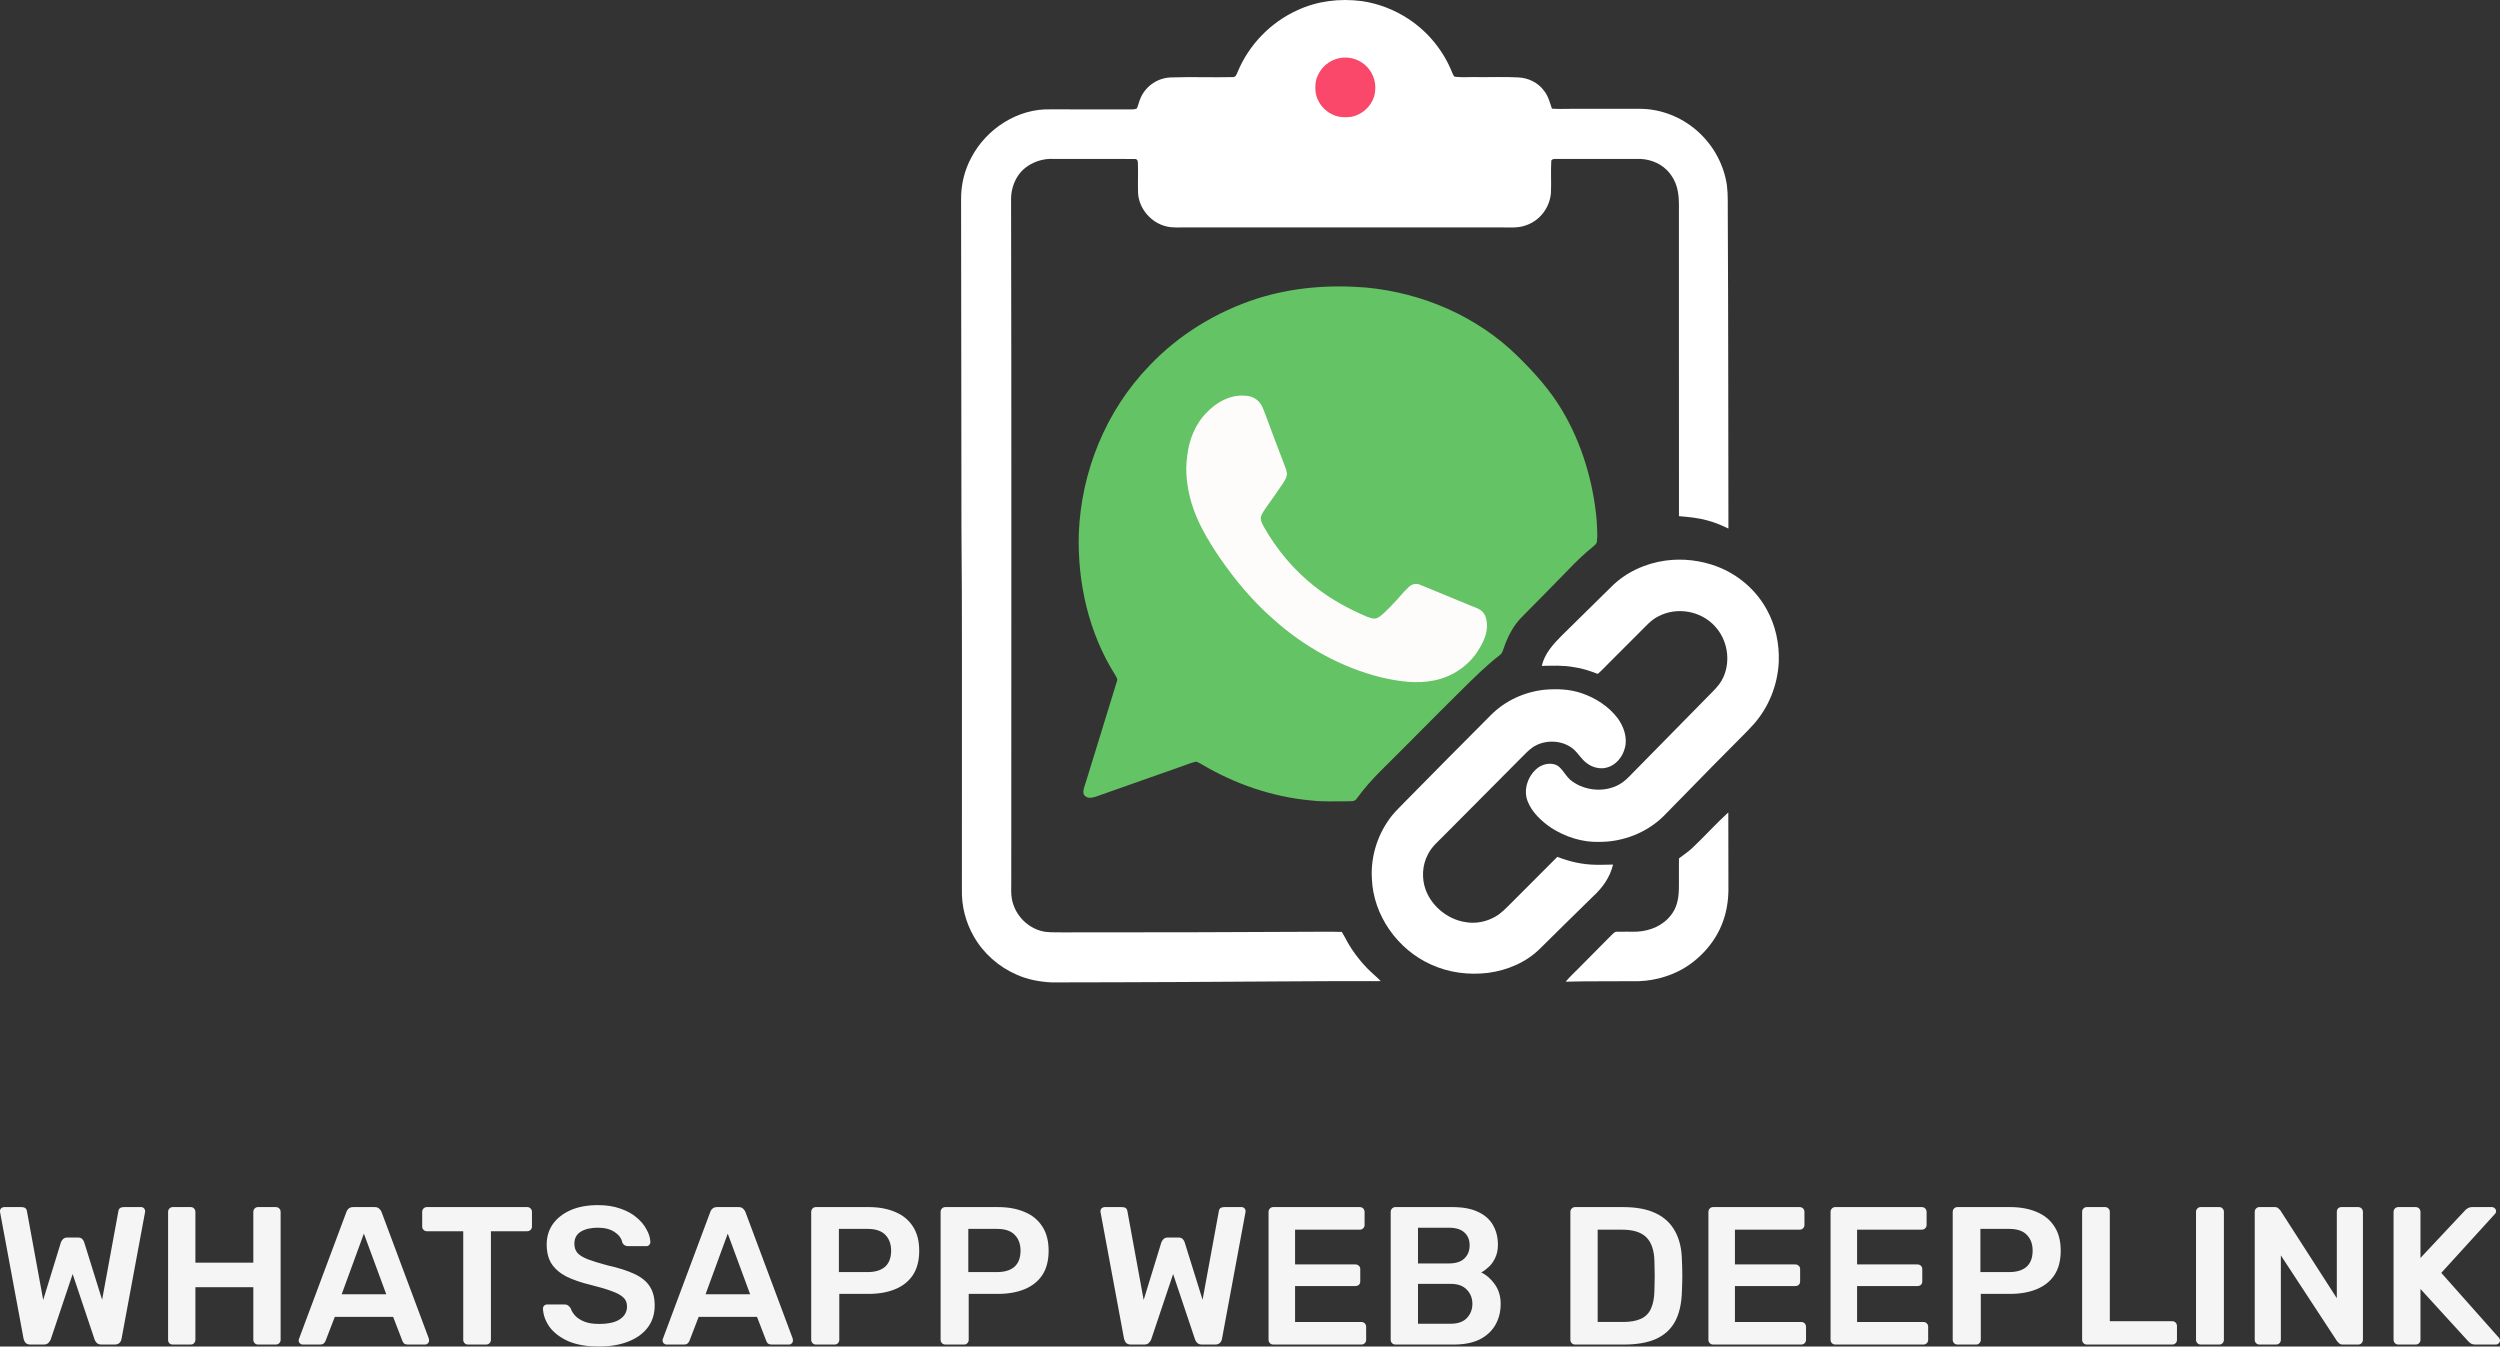 <?xml version="1.0" encoding="UTF-8" standalone="no"?>
<svg
   version="1.1"
   viewBox="0 0 1973.306 1062.831"
   width="1973.305pt"
   height="1062.831pt"
   id="svg8"
   sodipodi:docname="wa-url_white.svg"
   inkscape:version="1.3.2 (091e20e, 2023-11-25)"
   xmlns:inkscape="http://www.inkscape.org/namespaces/inkscape"
   xmlns:sodipodi="http://sodipodi.sourceforge.net/DTD/sodipodi-0.dtd"
   xmlns="http://www.w3.org/2000/svg"
   xmlns:svg="http://www.w3.org/2000/svg">
  <rect x="0" y="0" width="1973.306" height="1062.831" fill="#333333" stroke="none"/>
  <defs
     id="defs8" />
  <sodipodi:namedview
     id="namedview8"
     pagecolor="#ffffff"
     bordercolor="#000000"
     borderopacity="0.25"
     inkscape:showpageshadow="2"
     inkscape:pageopacity="0.0"
     inkscape:pagecheckerboard="0"
     inkscape:deskcolor="#d1d1d1"
     inkscape:document-units="pt"
     inkscape:zoom="0.48486328"
     inkscape:cx="1437.5186"
     inkscape:cy="761.03928"
     inkscape:window-width="2240"
     inkscape:window-height="1387"
     inkscape:window-x="3752"
     inkscape:window-y="25"
     inkscape:window-maximized="0"
     inkscape:current-layer="svg8" />
  <path
     d="m 1074.614,0.816 c 13.22,1.9 25.99,6.79 37.13,14.15 15.48,10.14 27.77,25.26 34.55,42.48 0.56,1.04 1.07,3.18 2.51,3.19 5.43,0.61 11.01,0.08 16.48,0.22 11,0.14 22.06,-0.36 33.04,0.25 8.09,0.35 15.8,4.1 20.56,10.73 3.26,4.23 4.42,8.97 6.07,13.92 5.14,0.43 10.17,0.1 15.33,0.14 18,0 36,-0.03 54,-0.01 17.72,-0.03 35.17,7.4 47.82,19.72 11.24,10.83 18.82,25.37 21.02,40.85 0.94,7.78 0.55,15.13 0.65,22.97 0.44,82.59 0.35,165.19 0.51,247.78 -5.32,-2.55 -10.69,-4.88 -16.42,-6.36 -7.42,-2.11 -14.97,-2.78 -22.62,-3.43 -0.04,-78.99 0.01,-158 -0.04,-236.99 -0.05,-6.57 0.37,-12.69 -0.83,-19.19 -1.05,-6.41 -4.16,-12.54 -8.8,-17.1 -5.96,-6.01 -14.92,-8.98 -23.28,-8.71 -21.02,0 -42.04,-0.01 -63.06,0 -1.85,0.2 -3.54,-0.44 -4.76,1.31 -0.53,8.52 0.12,17.14 -0.29,25.67 -1,11.49 -8.61,21.6 -19.55,25.39 -6.52,2.43 -12.56,1.6 -19.35,1.71 -83.33,0.01 -166.67,-0.03 -250,0 -4.68,-0.06 -9.8,0.36 -14.35,-0.74 -12.1,-2.66 -21.92,-13.9 -22.64,-26.32 -0.25,-7.98 0.15,-15.98 -0.12,-23.96 -0.05,-1.98 -0.8,-3.15 -2.92,-3 -21.31,-0.13 -42.66,-0.02 -63.98,-0.06 -10.43,-0.49 -21.88,4.4 -27.72,13.27 -3.49,5.19 -5.34,11.47 -5.49,17.7 0.37,178.32 0.18,357.62 0.15,536.03 0.18,7.07 -0.86,14.84 1.61,21.44 3.66,11.15 13.64,19.88 25.29,21.64 5.67,0.63 11.47,0.36 17.17,0.43 66.67,0.06 133.33,-0.13 200,-0.5 5.62,-0.01 11.23,-0.08 16.84,0.13 0.9,1.46 1.78,2.95 2.57,4.48 4.53,8.95 10.65,17.16 17.61,24.37 3.37,3.5 7.19,6.47 10.54,9.98 -52.31,-0.1 -104.59,0.52 -156.9,0.72 -34.22,0.23 -68.46,0.2 -102.68,0.31 -9.53,-0.42 -19.1,-2.22 -27.84,-6.13 -14.1,-6.11 -26.22,-16.81 -33.81,-30.2 -6.35,-11.04 -9.68,-23.94 -9.37,-36.67 0.06,-27.33 -0.01,-54.67 0.02,-82 -0.09,-68.01 0.27,-135.99 -0.37,-204 -0.22,-86.33 -0.04,-172.67 -0.29,-259 -0.1,-11.68 2.66,-23.14 8.27,-33.39 11.85,-22.51 36.68,-38.57 62.41,-37.73 21.02,0.07 42.04,-0.04 63.06,0.06 1.6,-0.07 3.64,0.08 5.04,-0.81 1.26,-2.87 1.8,-6 3.18,-8.84 4.27,-9.16 13.56,-15.33 23.68,-15.6 16.24,-0.57 32.55,0.11 48.79,-0.26 2.63,-0.05 2.79,-1.96 3.79,-3.88 8.77,-21.44 26.04,-39.34 47.15,-48.87 15.82,-7.42 33.4,-9.45 50.64,-7.29 z"
     fill="#444d50"
     id="path2"
     style="fill:#ffffff;fill-opacity:1" />
  <path
     d="m 1056.744,45.986 c 7.27,-1.7 15.08,0.4 20.71,5.26 5.76,5.04 8.78,12.58 8,20.23 -0.64,10.26 -9.24,19.14 -19.27,20.8 -4.81,0.58 -9.59,0.36 -14.04,-1.72 -7.08,-3.05 -12.28,-9.71 -13.66,-17.28 -0.54,-4.5 -0.4,-8.97 1.45,-13.18 2.95,-7.18 9.24,-12.41 16.81,-14.11 z"
     fill="#fdfcfb"
     id="path3"
     style="fill:#f94869;fill-opacity:1" />
  <path
     d="m 1077.974,226.936 c 44.77,4.14 88.17,22.79 120.28,54.54 13.34,13.09 25.52,26.76 35.08,42.91 15.32,26.01 24.24,56.01 26.94,86 0.22,5.61 0.9,11.43 0.22,17.02 -0.2,1.99 -1.78,2.88 -3.13,4.13 -7.02,5.64 -13.39,11.87 -19.62,18.36 -12.16,12.51 -24.42,24.91 -36.68,37.31 -6.75,6.75 -11.21,15.78 -14.24,24.74 -0.74,1.95 -1.13,3.79 -2.93,5.07 -10.98,8.47 -20.94,18.48 -30.81,28.21 -21.3,21.03 -42.22,42.45 -63.51,63.49 -6.71,6.68 -12.96,13.8 -18.54,21.46 -1.84,2.94 -4.75,2.05 -7.73,2.3 -9.6,-0.03 -19.47,0.47 -29.01,-0.71 -30.32,-2.85 -59.68,-12.97 -85.82,-28.52 -1.34,-0.76 -2.77,-1.59 -4.24,-2.06 -3.42,0.56 -6.73,2.1 -10.01,3.2 -23.13,8.17 -46.33,16.31 -69.46,24.5 -3.36,1.08 -7.13,1.61 -9.31,-1.81 -1.05,-3.08 0.76,-6.8 1.64,-9.77 8.3,-26.46 16.29,-53.08 24.51,-79.55 0.84,-2.03 -0.59,-3.44 -1.46,-5.16 -20.73,-32.93 -29.71,-72.52 -28.62,-111.18 1.82,-49.21 21.49,-97.46 55.86,-132.9 23.32,-24.59 52.9,-42.51 85.08,-52.92 27.72,-8.73 56.63,-10.98 85.51,-8.66 z"
     fill="#2e9e51"
     id="path4"
     style="fill:#64c364;fill-opacity:1" />
  <path
     d="m 981.314,312.266 c 4.17,0.02 8.16,0.96 11.31,3.82 3.2,2.75 4.36,6.38 5.83,10.18 5.2,14.05 10.51,28.07 15.88,42.07 0.61,1.64 1.22,3.37 1.48,5.09 0.14,3.02 -1.68,5.83 -3.26,8.26 -4.43,6.55 -8.99,13.02 -13.56,19.47 -1.36,2 -2.9,4.16 -3.64,6.48 -0.67,3.11 0.95,5.73 2.33,8.37 10.22,17.98 23.78,34.18 40.09,46.94 12.53,9.99 26.49,17.54 41.19,23.82 3.07,1.16 6.06,2.4 9.14,0.48 3.94,-2.49 7.15,-6.28 10.47,-9.53 4.71,-4.63 8.65,-10.04 13.52,-14.5 2.68,-2.33 5.62,-3.08 8.94,-1.6 14.92,6.17 29.76,12.26 44.68,18.4 4.08,1.63 6.4,4.28 7.41,8.57 2.06,8.79 -1.32,16.54 -5.77,23.91 -7.65,12.75 -20.82,21.71 -35.37,24.58 -13.65,2.87 -27.68,0.76 -41.12,-2.25 -31.8,-7.81 -61.57,-24.25 -85.84,-46.15 -16.38,-14.26 -30.53,-31.32 -42.77,-49.21 -9.07,-13.47 -17.34,-27.37 -21.95,-43.05 -3.35,-11.63 -5,-24.31 -3.22,-36.34 1.39,-13.04 6.45,-25.67 15.88,-34.98 7.3,-7.52 17.61,-13.31 28.35,-12.83 z"
     fill="#fdfcfb"
     id="path5" />
  <path
     d="m 1355.474,447.216 c 16.49,6.3 30.61,18.41 39.08,33.93 6.99,12.6 10,26.97 9.47,41.31 -0.85,17.98 -7.74,35.52 -19.66,49.04 -5.5,6.14 -11.5,11.85 -17.26,17.75 -18.16,18.18 -35.97,36.69 -54.03,54.96 -13.27,13.13 -32.21,20.41 -50.79,20.32 -13.31,0.43 -26.82,-3.97 -37.96,-11.13 -7.38,-5.07 -15.09,-12.13 -18.4,-20.64 -3.97,-9.54 0.33,-21.32 8.55,-27.14 4.23,-2.95 11.13,-4.01 15.5,-0.87 4.3,3.4 6.31,8.74 11,11.98 10.48,7.61 25.71,8.86 37.09,2.5 4.08,-2.26 7.12,-5.4 10.3,-8.73 21.28,-21.72 42.67,-43.33 63.95,-65.05 3.24,-3.28 6.13,-6.73 8.01,-10.99 5.93,-13.3 3.15,-29.63 -6.81,-40.25 -10.98,-12.04 -29.82,-15.36 -44.28,-7.84 -6.12,2.99 -9.91,7.7 -14.66,12.35 -8.18,8.16 -16.32,16.34 -24.5,24.5 -2.97,2.94 -5.74,6.02 -8.94,8.72 -6.16,-2.39 -12.33,-4.48 -18.92,-5.35 -8.41,-1.56 -16.77,-1.13 -25.26,-0.99 2.26,-9.67 8.87,-16.99 15.68,-23.82 13.07,-12.93 26.25,-25.74 39.31,-38.69 11.3,-11.32 26.65,-18.34 42.41,-20.57 13.79,-1.94 28.11,-0.25 41.12,4.7 z"
     fill="#444d50"
     id="path6"
     style="fill:#ffffff;fill-opacity:1" />
  <path
     d="m 1219.264,544.406 c 9.97,-0.8 19.71,-0.48 29.26,2.78 10.9,3.7 21.33,10.45 28.32,19.69 4.82,6.52 8.01,15.69 5.64,23.72 -1.71,6.75 -6.95,13.32 -13.85,15.16 -5.43,1.71 -11.83,-0.02 -16.25,-3.43 -4.32,-3.24 -6.7,-7.89 -10.72,-11.25 -7.87,-6.47 -19.67,-7.34 -28.74,-3.02 -4.25,2.01 -7.29,5.19 -10.56,8.45 -20.92,21.08 -41.86,42.14 -62.82,63.18 -4.64,4.76 -9.37,8.54 -12.41,14.6 -4.58,8.52 -5.11,19.05 -1.8,28.1 4.87,13.16 17.53,23.36 31.4,25.45 8,1.49 16.6,-0.28 23.62,-4.34 4.6,-2.64 8.13,-6.42 11.89,-10.12 12.35,-12.35 24.68,-24.66 37,-37.05 9.62,3.77 19.69,6.07 30.04,6.24 4.66,0.16 9.28,-0.15 13.93,-0.14 -2.39,10.04 -8.28,18.25 -15.78,25.14 -13.78,13.57 -27.66,27.01 -41.34,40.67 -10.9,11.13 -26.17,17.65 -41.48,19.65 -15.36,1.89 -31.06,-0.13 -45.18,-6.61 -26.33,-11.83 -45.53,-38.81 -46.59,-67.85 -1.05,-18.03 4.91,-36.15 16.26,-50.16 3.35,-3.95 7.15,-7.54 10.73,-11.3 22.18,-22.48 44.37,-44.96 66.69,-67.29 11.33,-11.56 26.7,-18.58 42.74,-20.27 z"
     fill="#444d50"
     id="path7"
     style="fill:#ffffff;fill-opacity:1" />
  <path
     d="m 1364.194,641.256 c 0.1,20.41 0.09,40.79 0.09,61.19 -0.1,8.6 -1.46,17.39 -4.5,25.46 -5.56,15.12 -16.9,28.11 -30.66,36.37 -12.23,7.16 -26.69,10.69 -40.84,10.2 -17.48,0.2 -34.96,-0.1 -52.43,0.38 3.16,-3.84 6.75,-7.09 10.24,-10.62 8.63,-8.7 17.28,-17.38 25.88,-26.11 1.36,-1.17 2.37,-2.76 4.34,-2.69 5.33,-0.18 10.68,0.12 16.01,-0.07 10.34,-0.61 20.33,-4.78 26.72,-13.18 4.55,-5.75 5.84,-12.56 6.11,-19.72 0.19,-8.3 -0.1,-16.61 0.08,-24.92 3.42,-2.68 7.04,-4.94 10.23,-7.92 9.78,-9.22 18.79,-19.33 28.73,-28.37 z"
     fill="#444d50"
     id="path8"
     style="fill:#ffffff;fill-opacity:1" />
  <path
     style="font-weight:500;font-size:155px;font-family:Rubik;-inkscape-font-specification:'Rubik Medium';fill:#f5f5f5;stroke-width:5.26"
     d="m 24.025,1061.281 q -2.325,0 -3.72,-1.24 -1.24,-1.395 -1.705,-3.41 L 0.155,957.276 q 0,-0.465 -0.155,-0.775 0,-0.31 0,-0.465 0,-1.395 0.93,-2.325 1.085,-0.93 2.325,-0.93 H 16.895 q 3.875,0 4.34,3.1 L 34.1,1026.096 48.05,980.681 q 0.465,-1.24 1.55,-2.48 1.24,-1.395 3.565,-1.395 h 8.37 q 2.48,0 3.565,1.395 1.085,1.24 1.395,2.48 L 80.6,1025.941 93.465,955.881 q 0.465,-3.1 4.34,-3.1 h 13.64 q 1.24,0 2.17,0.93 0.93,0.93 0.93,2.325 0,0.155 0,0.465 0,0.31 -0.155,0.775 l -18.445,99.355 q -0.31,2.015 -1.705,3.41 -1.395,1.24 -3.72,1.24 H 80.135 q -2.325,0 -3.72,-1.24 -1.24,-1.24 -1.705,-2.635 l -17.36,-51.77 -17.36,51.77 q -0.62,1.395 -1.86,2.635 -1.24,1.24 -3.72,1.24 z m 112.375,0 q -1.55,0 -2.635,-0.93 -1.085,-1.085 -1.085,-2.79 V 956.656 q 0,-1.705 1.085,-2.79 1.085,-1.085 2.635,-1.085 h 14.105 q 1.705,0 2.635,1.085 1.085,1.085 1.085,2.79 v 39.99 h 45.725 v -39.99 q 0,-1.705 1.085,-2.79 1.085,-1.085 2.635,-1.085 h 13.95 q 1.705,0 2.79,1.085 1.085,1.085 1.085,2.79 v 100.905 q 0,1.55 -1.085,2.635 -1.085,1.085 -2.79,1.085 h -13.95 q -1.55,0 -2.635,-1.085 -1.085,-1.085 -1.085,-2.635 v -41.54 h -45.725 v 41.54 q 0,1.55 -1.085,2.635 -0.93,1.085 -2.635,1.085 z m 102.61,0 q -1.24,0 -2.325,-0.93 -0.93,-0.93 -0.93,-2.325 0,-0.62 0.31,-1.395 l 37.355,-99.975 q 0.465,-1.55 1.705,-2.635 1.395,-1.24 3.72,-1.24 h 16.895 q 2.325,0 3.565,1.24 1.24,1.085 1.86,2.635 l 37.355,99.975 q 0.155,0.775 0.155,1.395 0,1.395 -0.93,2.325 -0.93,0.93 -2.17,0.93 h -13.485 q -2.17,0 -3.255,-0.93 -0.93,-1.085 -1.24,-2.015 l -7.285,-18.91 h -46.035 l -7.285,18.91 q -0.31,0.93 -1.395,2.015 -0.93,0.93 -3.1,0.93 z m 30.69,-39.68 h 35.185 l -17.67,-47.895 z m 99.665,39.68 q -1.55,0 -2.635,-1.085 -1.085,-1.085 -1.085,-2.635 v -85.715 h -28.675 q -1.55,0 -2.635,-1.085 -1.085,-1.085 -1.085,-2.635 v -11.47 q 0,-1.705 1.085,-2.79 1.085,-1.085 2.635,-1.085 h 79.05 q 1.705,0 2.79,1.085 1.085,1.085 1.085,2.79 v 11.47 q 0,1.55 -1.085,2.635 -1.085,1.085 -2.79,1.085 h -28.52 v 85.715 q 0,1.55 -1.085,2.635 -1.085,1.085 -2.79,1.085 z m 103.385,1.55 q -14.415,0 -24.18,-4.185 -9.61,-4.34 -14.725,-11.16 -4.96,-6.975 -5.27,-14.57 0,-1.395 0.93,-2.325 0.93,-0.93 2.325,-0.93 h 13.795 q 2.015,0 2.945,0.93 1.085,0.775 1.86,2.015 0.93,2.945 3.565,5.89 2.635,2.79 7.13,4.65 4.65,1.86 11.625,1.86 11.16,0 16.585,-3.72 5.58,-3.72 5.58,-10.075 0,-4.495 -2.945,-7.13 -2.945,-2.79 -9.145,-4.96 -6.045,-2.325 -16.12,-4.805 -11.625,-2.79 -19.53,-6.665 -7.75,-4.03 -11.78,-10.075 -3.875,-6.045 -3.875,-15.345 0,-8.99 4.805,-15.965 4.96,-6.975 13.95,-11.005 9.145,-4.03 21.7,-4.03 10.075,0 17.825,2.79 7.75,2.635 12.865,7.13 5.115,4.34 7.75,9.455 2.79,4.96 2.945,9.765 0,1.24 -0.93,2.325 -0.775,0.93 -2.325,0.93 h -14.415 q -1.24,0 -2.48,-0.62 -1.24,-0.62 -2.015,-2.325 -0.93,-4.805 -6.045,-8.215 -5.115,-3.41 -13.175,-3.41 -8.37,0 -13.485,3.1 -5.115,3.1 -5.115,9.61 0,4.34 2.48,7.285 2.635,2.79 8.215,4.96 5.735,2.17 15.035,4.65 13.175,2.945 21.545,6.82 8.37,3.875 12.245,9.92 3.875,5.89 3.875,15.035 0,10.23 -5.58,17.515 -5.425,7.13 -15.345,11.005 -9.92,3.875 -23.095,3.875 z m 53.475,-1.55 q -1.24,0 -2.325,-0.93 -0.93,-0.93 -0.93,-2.325 0,-0.62 0.31,-1.395 l 37.355,-99.975 q 0.465,-1.55 1.705,-2.635 1.395,-1.24 3.72,-1.24 h 16.895 q 2.325,0 3.565,1.24 1.24,1.085 1.86,2.635 l 37.355,99.975 q 0.155,0.775 0.155,1.395 0,1.395 -0.93,2.325 -0.93,0.93 -2.17,0.93 h -13.485 q -2.17,0 -3.255,-0.93 -0.93,-1.085 -1.24,-2.015 l -7.285,-18.91 h -46.035 l -7.285,18.91 q -0.31,0.93 -1.395,2.015 -0.93,0.93 -3.1,0.93 z m 30.69,-39.68 h 35.185 l -17.67,-47.895 z m 87.11,39.68 q -1.55,0 -2.635,-1.085 -1.085,-1.085 -1.085,-2.635 V 956.656 q 0,-1.705 1.085,-2.79 1.085,-1.085 2.635,-1.085 h 41.54 q 12.09,0 21.08,3.875 8.99,3.72 13.95,11.47 4.96,7.595 4.96,19.065 0,11.625 -4.96,19.22 -4.96,7.44 -13.95,11.16 -8.99,3.72 -21.08,3.72 h -23.095 v 36.27 q 0,1.55 -1.085,2.635 -0.93,1.085 -2.635,1.085 z m 18.135,-57.195 h 22.63 q 8.99,0 13.795,-4.185 4.805,-4.34 4.805,-12.71 0,-7.75 -4.495,-12.4 -4.495,-4.805 -14.105,-4.805 h -22.63 z m 84.01,57.195 q -1.55,0 -2.635,-1.085 -1.085,-1.085 -1.085,-2.635 V 956.656 q 0,-1.705 1.085,-2.79 1.085,-1.085 2.635,-1.085 h 41.54 q 12.09,0 21.08,3.875 8.99,3.72 13.95,11.47 4.96,7.595 4.96,19.065 0,11.625 -4.96,19.22 -4.96,7.44 -13.95,11.16 -8.99,3.72 -21.08,3.72 h -23.095 v 36.27 q 0,1.55 -1.085,2.635 -0.93,1.085 -2.635,1.085 z m 18.135,-57.195 h 22.63 q 8.99,0 13.795,-4.185 4.805,-4.34 4.805,-12.71 0,-7.75 -4.495,-12.4 -4.495,-4.805 -14.105,-4.805 h -22.63 z m 128.34,57.195 q -2.325,0 -3.72,-1.24 -1.24,-1.395 -1.705,-3.41 l -18.445,-99.355 q 0,-0.465 -0.155,-0.775 0,-0.31 0,-0.465 0,-1.395 0.93,-2.325 1.085,-0.93 2.325,-0.93 h 13.64 q 3.875,0 4.34,3.1 l 12.865,70.215 13.95,-45.415 q 0.465,-1.24 1.55,-2.48 1.24,-1.395 3.565,-1.395 h 8.37 q 2.48,0 3.565,1.395 1.085,1.24 1.395,2.48 l 14.105,45.26 12.865,-70.06 q 0.465,-3.1 4.34,-3.1 h 13.64 q 1.24,0 2.17,0.93 0.93,0.93 0.93,2.325 0,0.155 0,0.465 0,0.31 -0.155,0.775 l -18.445,99.355 q -0.31,2.015 -1.705,3.41 -1.395,1.24 -3.72,1.24 h -10.385 q -2.325,0 -3.72,-1.24 -1.24,-1.24 -1.705,-2.635 l -17.36,-51.77 -17.36,51.77 q -0.62,1.395 -1.86,2.635 -1.24,1.24 -3.72,1.24 z m 112.375,0 q -1.55,0 -2.635,-1.085 -1.085,-1.085 -1.085,-2.635 V 956.656 q 0,-1.705 1.085,-2.79 1.085,-1.085 2.635,-1.085 h 68.2 q 1.705,0 2.79,1.085 1.085,1.085 1.085,2.79 v 10.23 q 0,1.55 -1.085,2.635 -1.085,1.085 -2.79,1.085 h -50.995 v 27.435 h 47.585 q 1.705,0 2.79,1.085 1.085,0.93 1.085,2.635 v 9.61 q 0,1.705 -1.085,2.79 -1.085,0.93 -2.79,0.93 h -47.585 v 28.365 h 52.235 q 1.705,0 2.79,1.085 1.085,1.085 1.085,2.79 v 10.23 q 0,1.55 -1.085,2.635 -1.085,1.085 -2.79,1.085 z m 96.41,0 q -1.55,0 -2.635,-1.085 -1.085,-1.085 -1.085,-2.635 V 956.656 q 0,-1.705 1.085,-2.79 1.085,-1.085 2.635,-1.085 h 44.95 q 12.555,0 20.46,3.875 7.905,3.72 11.625,10.385 3.875,6.665 3.875,15.5 0,5.89 -2.17,10.385 -2.015,4.34 -5.115,7.13 -2.945,2.79 -5.89,4.34 6.045,2.79 10.695,9.3 4.65,6.51 4.65,15.5 0,9.3 -4.185,16.585 -4.185,7.285 -12.4,11.47 -8.215,4.03 -20.305,4.03 z m 17.825,-16.43 h 25.885 q 8.37,0 12.71,-4.495 4.34,-4.65 4.34,-11.16 0,-6.82 -4.495,-11.315 -4.34,-4.495 -12.555,-4.495 h -25.885 z m 0,-47.585 h 24.335 q 8.215,0 12.245,-3.875 4.185,-4.03 4.185,-10.385 0,-6.51 -4.185,-10.23 -4.03,-3.72 -12.245,-3.72 h -24.335 z m 124,64.015 q -1.55,0 -2.635,-1.085 -1.085,-1.085 -1.085,-2.635 V 956.656 q 0,-1.705 1.085,-2.79 1.085,-1.085 2.635,-1.085 h 37.82 q 15.655,0 25.73,4.805 10.23,4.805 15.345,14.26 5.27,9.455 5.425,23.095 0.31,6.82 0.31,12.09 0,5.27 -0.31,11.935 -0.31,14.415 -5.27,23.87 -4.96,9.3 -15.035,13.95 -9.92,4.495 -25.42,4.495 z m 17.825,-17.825 h 19.995 q 8.68,0 14.105,-2.48 5.425,-2.48 7.905,-7.905 2.635,-5.58 2.79,-14.57 0.155,-4.65 0.155,-8.06 0.155,-3.565 0,-6.975 0,-3.565 -0.155,-8.06 -0.31,-12.71 -6.355,-18.755 -6.045,-6.045 -19.22,-6.045 h -19.22 z m 91.14,17.825 q -1.55,0 -2.635,-1.085 -1.085,-1.085 -1.085,-2.635 V 956.656 q 0,-1.705 1.085,-2.79 1.085,-1.085 2.635,-1.085 h 68.2 q 1.705,0 2.79,1.085 1.085,1.085 1.085,2.79 v 10.23 q 0,1.55 -1.085,2.635 -1.085,1.085 -2.79,1.085 h -50.995 v 27.435 h 47.585 q 1.705,0 2.79,1.085 1.085,0.93 1.085,2.635 v 9.61 q 0,1.705 -1.085,2.79 -1.085,0.93 -2.79,0.93 h -47.585 v 28.365 h 52.235 q 1.705,0 2.79,1.085 1.085,1.085 1.085,2.79 v 10.23 q 0,1.55 -1.085,2.635 -1.085,1.085 -2.79,1.085 z m 96.41,0 q -1.55,0 -2.635,-1.085 -1.085,-1.085 -1.085,-2.635 V 956.656 q 0,-1.705 1.085,-2.79 1.085,-1.085 2.635,-1.085 h 68.2 q 1.705,0 2.79,1.085 1.085,1.085 1.085,2.79 v 10.23 q 0,1.55 -1.085,2.635 -1.085,1.085 -2.79,1.085 h -50.995 v 27.435 h 47.585 q 1.705,0 2.79,1.085 1.085,0.93 1.085,2.635 v 9.61 q 0,1.705 -1.085,2.79 -1.085,0.93 -2.79,0.93 h -47.585 v 28.365 h 52.235 q 1.705,0 2.79,1.085 1.085,1.085 1.085,2.79 v 10.23 q 0,1.55 -1.085,2.635 -1.085,1.085 -2.79,1.085 z m 96.41,0 q -1.55,0 -2.635,-1.085 -1.085,-1.085 -1.085,-2.635 V 956.656 q 0,-1.705 1.085,-2.79 1.085,-1.085 2.635,-1.085 h 41.54 q 12.09,0 21.08,3.875 8.99,3.72 13.95,11.47 4.96,7.595 4.96,19.065 0,11.625 -4.96,19.22 -4.96,7.44 -13.95,11.16 -8.99,3.72 -21.08,3.72 h -23.095 v 36.27 q 0,1.55 -1.085,2.635 -0.93,1.085 -2.635,1.085 z m 18.135,-57.195 h 22.63 q 8.99,0 13.795,-4.185 4.805,-4.34 4.805,-12.71 0,-7.75 -4.495,-12.4 -4.495,-4.805 -14.105,-4.805 h -22.63 z m 84.01,57.195 q -1.55,0 -2.635,-1.085 -1.085,-1.085 -1.085,-2.635 V 956.501 q 0,-1.55 1.085,-2.635 1.085,-1.085 2.635,-1.085 h 14.415 q 1.55,0 2.635,1.085 1.085,1.085 1.085,2.635 v 86.335 h 49.135 q 1.705,0 2.79,1.085 1.085,1.085 1.085,2.79 v 10.85 q 0,1.55 -1.085,2.635 -1.085,1.085 -2.79,1.085 z m 89.9,0 q -1.55,0 -2.635,-1.085 -1.085,-1.085 -1.085,-2.635 V 956.501 q 0,-1.55 1.085,-2.635 1.085,-1.085 2.635,-1.085 h 14.57 q 1.705,0 2.635,1.085 1.085,1.085 1.085,2.635 v 101.06 q 0,1.55 -1.085,2.635 -0.93,1.085 -2.635,1.085 z m 46.345,0 q -1.55,0 -2.635,-1.085 -1.085,-1.085 -1.085,-2.635 V 956.656 q 0,-1.705 1.085,-2.79 1.085,-1.085 2.635,-1.085 h 11.935 q 2.17,0 3.1,1.085 1.085,0.93 1.395,1.395 l 44.64,69.44 v -68.045 q 0,-1.705 0.93,-2.79 1.085,-1.085 2.79,-1.085 h 13.02 q 1.705,0 2.79,1.085 1.085,1.085 1.085,2.79 v 100.75 q 0,1.705 -1.085,2.79 -1.085,1.085 -2.635,1.085 h -12.09 q -2.17,0 -3.1,-1.085 -0.93,-1.085 -1.395,-1.395 l -44.485,-67.89 v 66.65 q 0,1.55 -1.085,2.635 -1.085,1.085 -2.79,1.085 z m 109.585,0 q -1.55,0 -2.635,-1.085 -1.085,-1.085 -1.085,-2.635 V 956.656 q 0,-1.705 1.085,-2.79 1.085,-1.085 2.635,-1.085 h 13.64 q 1.705,0 2.79,1.085 1.085,1.085 1.085,2.79 v 36.27 l 35.03,-37.355 q 0.62,-0.775 2.015,-1.705 1.55,-1.085 4.03,-1.085 h 15.345 q 1.24,0 2.17,0.93 1.085,0.93 1.085,2.325 0,1.085 -0.62,1.86 l -42.625,46.81 45.57,51.305 q 0.775,0.93 0.775,2.015 0,1.395 -1.085,2.325 -0.93,0.93 -2.17,0.93 h -15.965 q -2.635,0 -4.185,-1.085 -1.395,-1.24 -1.86,-1.705 l -37.51,-41.075 v 40.145 q 0,1.55 -1.085,2.635 -1.085,1.085 -2.79,1.085 z"
     id="text1"
     aria-label="WHATSAPP WEB DEEPLINK" />
</svg>
